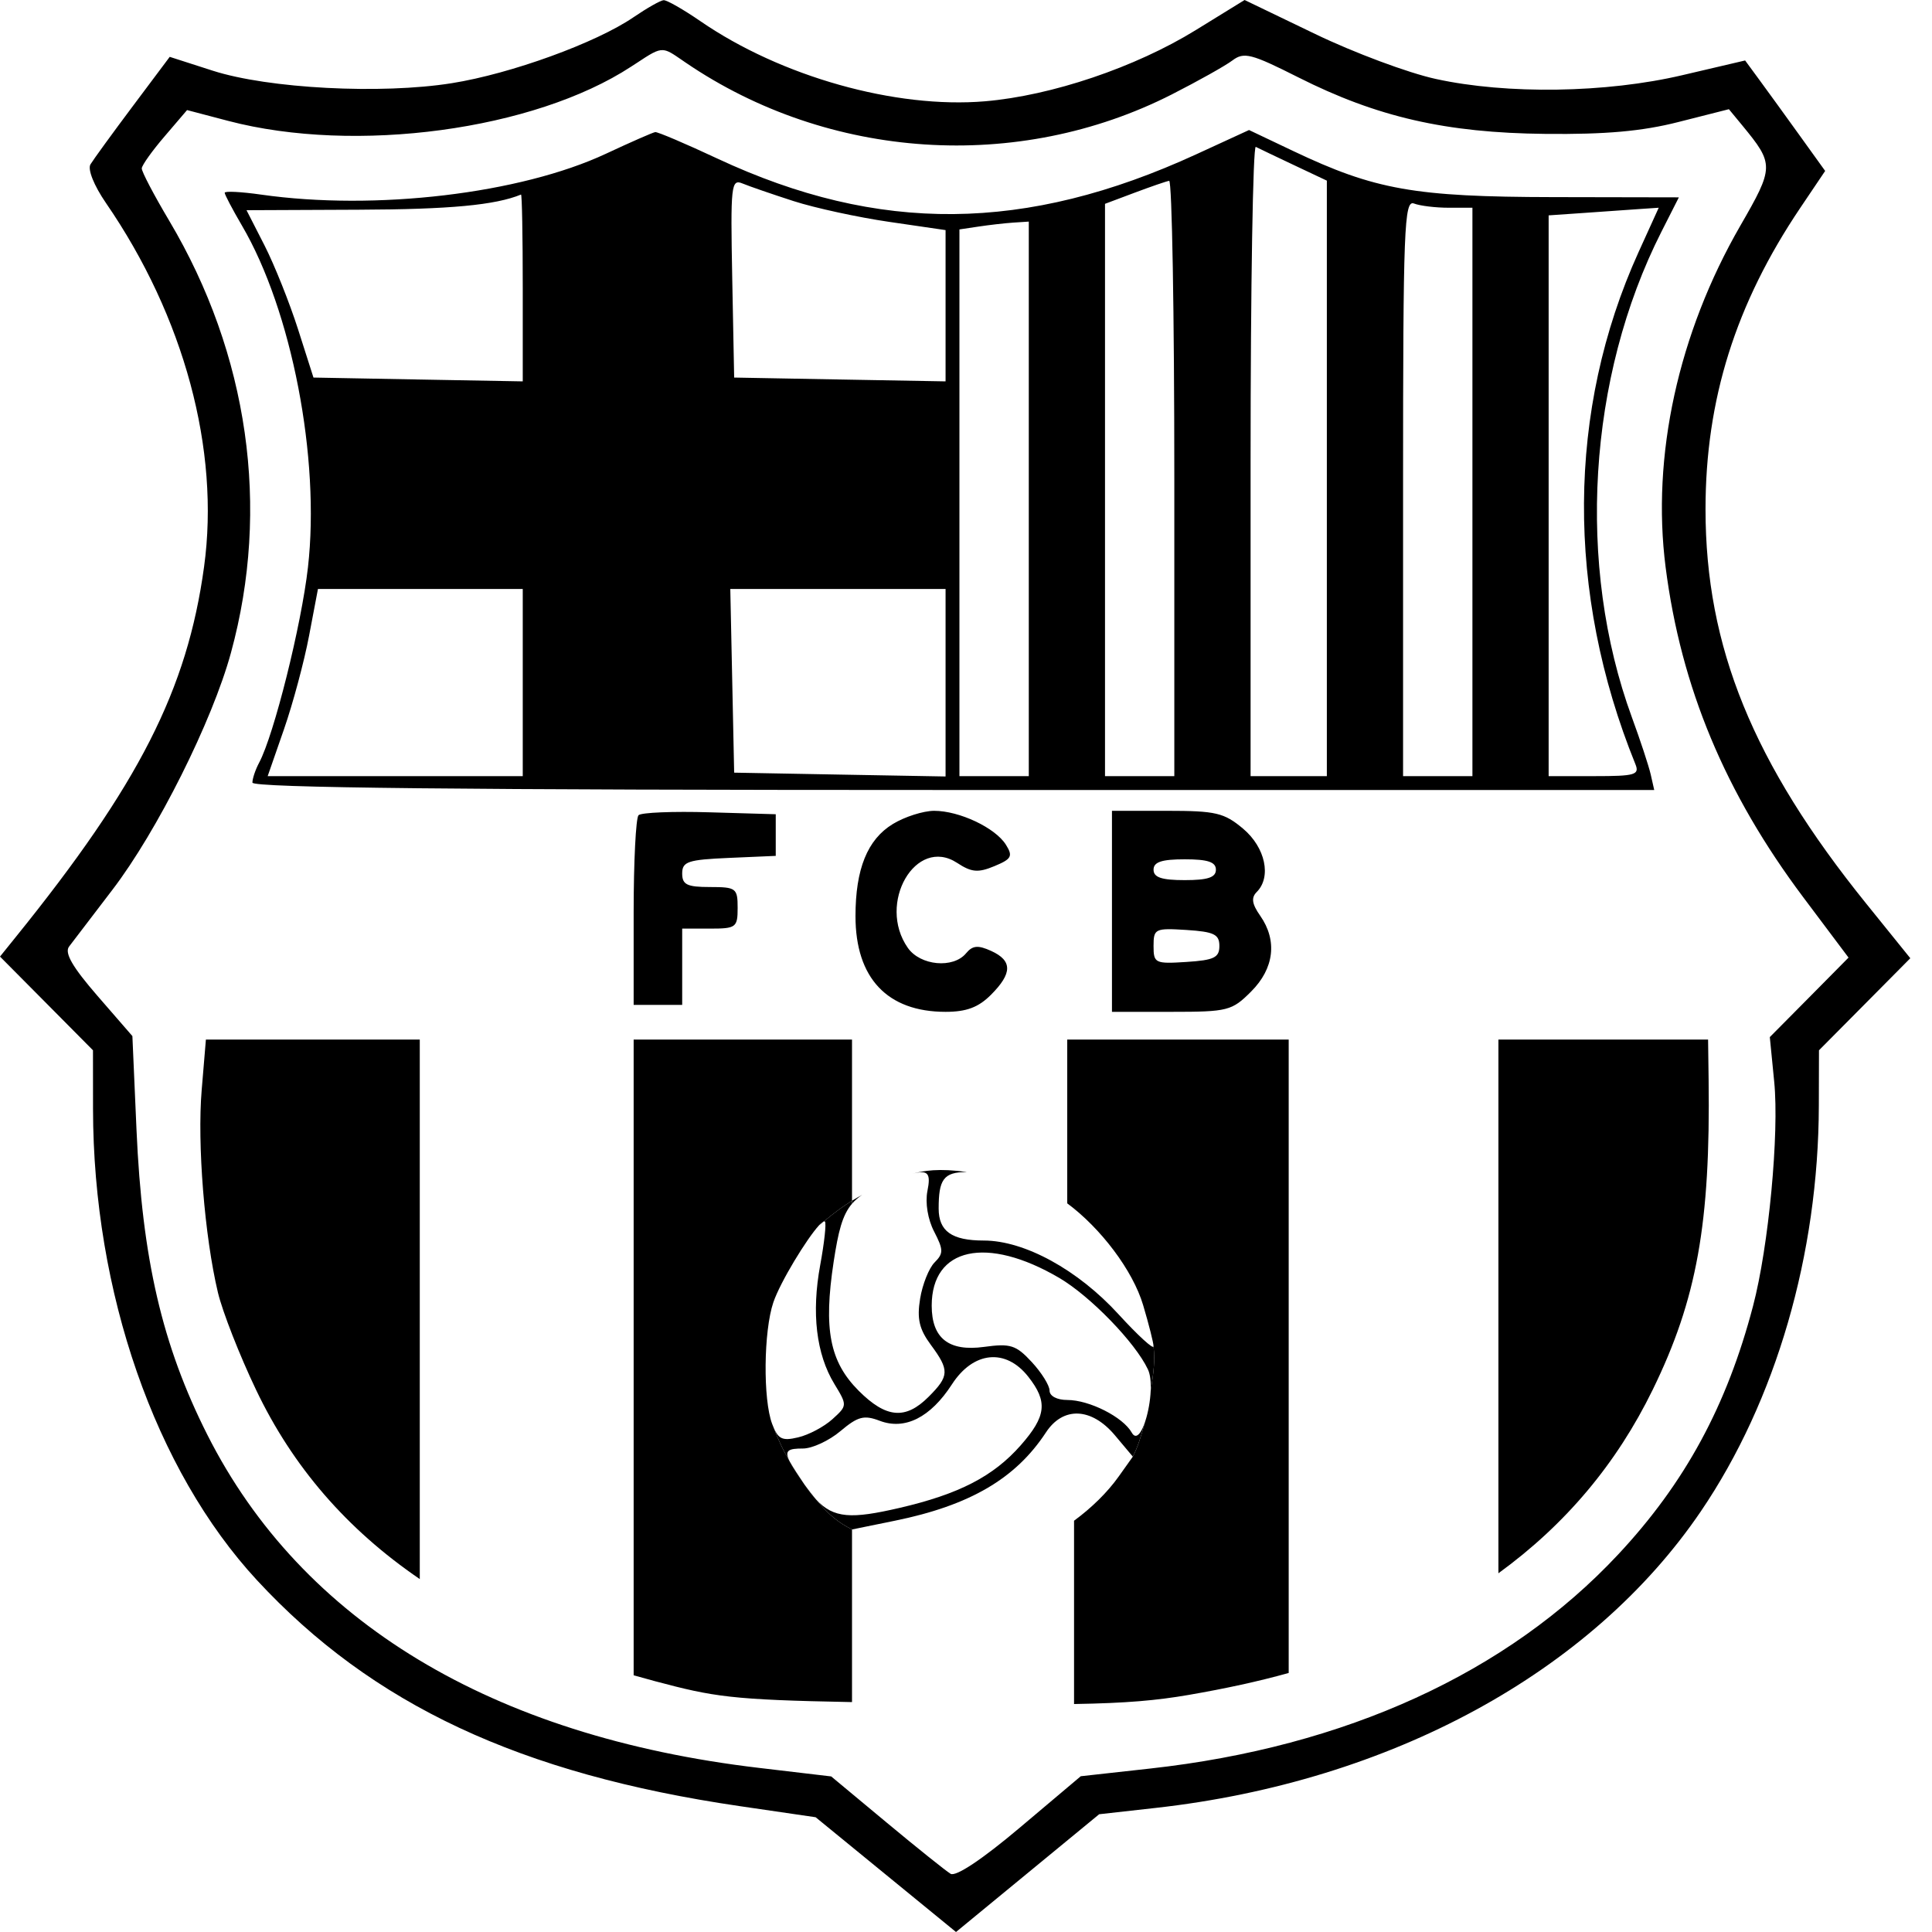 <svg width="40" height="40" viewBox="0 0 40 40" fill="none" xmlns="http://www.w3.org/2000/svg">
<path fill-rule="evenodd" clip-rule="evenodd" d="M13.119 0.355C12.342 0.887 10.579 1.527 9.356 1.722C7.89 1.956 5.558 1.834 4.406 1.464L3.514 1.177L2.747 2.201C2.325 2.764 1.932 3.305 1.873 3.403C1.811 3.506 1.945 3.841 2.193 4.202C3.812 6.555 4.557 9.315 4.225 11.735C3.877 14.278 2.879 16.241 0.32 19.408L0 19.805L0.963 20.775L1.925 21.745L1.926 22.961C1.929 26.75 3.213 30.44 5.321 32.717C7.706 35.293 10.768 36.727 15.308 37.393L16.887 37.624L18.34 38.812L19.793 40L21.275 38.781L22.757 37.562L23.927 37.431C28.792 36.887 32.951 34.624 35.216 31.288C36.768 29.003 37.65 25.97 37.657 22.89L37.66 21.745L38.606 20.792L39.551 19.839L38.638 18.708C36.293 15.803 35.311 13.393 35.311 10.544C35.311 8.272 35.934 6.293 37.272 4.305L37.788 3.539L37.258 2.802C36.966 2.396 36.593 1.881 36.429 1.658L36.131 1.252L34.833 1.556C33.255 1.927 31.198 1.958 29.724 1.634C29.155 1.51 28.033 1.091 27.23 0.704L25.768 0L24.757 0.623C23.505 1.395 21.773 1.98 20.394 2.097C18.541 2.254 16.169 1.586 14.502 0.439C14.147 0.195 13.804 -0.001 13.739 0.004C13.675 0.008 13.396 0.166 13.119 0.355ZM14.196 1.296C17.161 3.317 21.076 3.574 24.261 1.955C24.803 1.679 25.367 1.363 25.515 1.252C25.755 1.071 25.905 1.11 26.879 1.601C28.51 2.424 29.938 2.751 31.991 2.772C33.242 2.785 33.999 2.718 34.754 2.525L35.795 2.261L36.074 2.599C36.734 3.402 36.733 3.457 36.03 4.676C34.745 6.905 34.19 9.445 34.485 11.745C34.804 14.233 35.718 16.422 37.337 18.58L38.272 19.826L37.458 20.649L36.642 21.472L36.733 22.395C36.839 23.466 36.618 25.811 36.295 27.039C35.752 29.108 34.885 30.704 33.502 32.184C31.212 34.635 27.859 36.169 23.811 36.616L22.376 36.775L21.117 37.837C20.34 38.493 19.79 38.86 19.681 38.795C19.585 38.737 18.989 38.26 18.358 37.735L17.209 36.779L15.712 36.602C10.178 35.948 6.247 33.574 4.293 29.706C3.358 27.854 2.943 26.067 2.826 23.388L2.741 21.451L2.017 20.617C1.501 20.022 1.332 19.73 1.429 19.599C1.505 19.498 1.908 18.969 2.326 18.424C3.252 17.214 4.396 14.929 4.782 13.513C5.601 10.518 5.146 7.335 3.504 4.571C3.188 4.04 2.932 3.552 2.935 3.486C2.938 3.421 3.15 3.123 3.407 2.824L3.873 2.279L4.729 2.504C7.359 3.193 11.057 2.694 13.066 1.38C13.104 1.355 13.14 1.332 13.174 1.31C13.466 1.117 13.598 1.031 13.725 1.038C13.829 1.043 13.93 1.113 14.113 1.239C14.139 1.257 14.166 1.276 14.196 1.296ZM12.545 3.183C10.772 4.011 7.775 4.367 5.405 4.029C4.991 3.97 4.652 3.953 4.652 3.991C4.652 4.029 4.813 4.335 5.009 4.67C6.041 6.43 6.632 9.489 6.376 11.745C6.24 12.944 5.672 15.216 5.365 15.791C5.289 15.933 5.226 16.119 5.226 16.203C5.226 16.311 9.562 16.356 19.738 16.356H34.249L34.176 16.033C34.135 15.856 33.96 15.323 33.786 14.85C32.635 11.708 32.871 7.81 34.397 4.8L34.759 4.086L32.155 4.081C29.284 4.076 28.465 3.93 26.773 3.126L25.86 2.692L24.764 3.196C21.237 4.816 18.194 4.843 14.857 3.285C14.195 2.975 13.614 2.728 13.566 2.735C13.518 2.741 13.058 2.943 12.545 3.183ZM26.789 3.418L27.471 3.74V9.905V16.069H26.681H25.892V9.527C25.892 5.929 25.941 3.01 26 3.041C26.059 3.071 26.414 3.241 26.789 3.418ZM16.432 4.164C16.873 4.306 17.762 4.499 18.406 4.593L19.577 4.764V6.33V7.896L17.389 7.857L15.2 7.817L15.16 5.755C15.123 3.826 15.137 3.7 15.376 3.8C15.516 3.858 15.992 4.022 16.432 4.164ZM24.313 9.898V16.069H23.596H22.878V10.145V4.22L23.488 3.991C23.824 3.865 24.147 3.753 24.206 3.744C24.265 3.735 24.313 6.504 24.313 9.898ZM10.823 5.955V7.896L8.657 7.857L6.49 7.817L6.169 6.812C5.992 6.26 5.68 5.48 5.476 5.08L5.104 4.352L7.425 4.342C9.313 4.335 10.254 4.247 10.787 4.028C10.807 4.02 10.823 4.887 10.823 5.955ZM29.994 4.301H30.485V10.185V16.069H29.767H29.049V10.098C29.049 4.712 29.072 4.135 29.276 4.214C29.401 4.262 29.724 4.301 29.994 4.301ZM33.923 5.223C32.441 8.491 32.418 12.268 33.858 15.818C33.949 16.042 33.858 16.069 33.011 16.069H32.063V10.264V4.459L32.817 4.407C33.231 4.378 33.744 4.342 33.956 4.327L34.342 4.301L33.923 5.223ZM21.3 10.329V16.069H20.582H19.864V10.41V4.75L20.259 4.691C20.476 4.658 20.799 4.621 20.977 4.609L21.3 4.588V10.329ZM10.823 14.132V16.069H8.182H5.542L5.879 15.1C6.064 14.568 6.298 13.696 6.399 13.163L6.583 12.194H8.703H10.823V14.132ZM19.577 14.135V16.076L17.389 16.037L15.2 15.997L15.16 14.096L15.12 12.194H17.349H19.577V14.135ZM13.22 16.878C13.165 16.933 13.119 17.839 13.119 18.892V20.805H13.622H14.124V20.016V19.226H14.698C15.24 19.226 15.272 19.202 15.272 18.796C15.272 18.389 15.24 18.365 14.698 18.365C14.224 18.365 14.124 18.316 14.124 18.085C14.124 17.838 14.242 17.799 15.093 17.762L16.061 17.72V17.289V16.858L14.691 16.818C13.937 16.795 13.275 16.822 13.22 16.878ZM18.484 17.061C17.959 17.381 17.712 17.991 17.712 18.968C17.712 20.25 18.37 20.949 19.577 20.949C20.009 20.949 20.258 20.856 20.517 20.596C20.962 20.151 20.963 19.889 20.521 19.688C20.248 19.564 20.136 19.574 20.001 19.737C19.736 20.057 19.055 19.994 18.796 19.625C18.151 18.704 18.961 17.305 19.816 17.865C20.115 18.061 20.249 18.073 20.587 17.933C20.944 17.785 20.975 17.727 20.827 17.49C20.607 17.138 19.863 16.787 19.34 16.787C19.116 16.788 18.73 16.91 18.484 17.061ZM23.022 18.868V20.949H24.253C25.422 20.949 25.505 20.927 25.903 20.529C26.381 20.051 26.45 19.473 26.091 18.959C25.92 18.716 25.901 18.586 26.019 18.468C26.329 18.157 26.198 17.546 25.738 17.158C25.344 16.827 25.173 16.787 24.159 16.787H23.022V18.868ZM25.174 18.006C25.174 18.166 25.007 18.222 24.529 18.222C24.05 18.222 23.883 18.166 23.883 18.006C23.883 17.847 24.05 17.791 24.529 17.791C25.007 17.791 25.174 17.847 25.174 18.006ZM25.246 19.585C25.246 19.826 25.136 19.879 24.565 19.916C23.914 19.958 23.883 19.942 23.883 19.585C23.883 19.228 23.914 19.213 24.565 19.254C25.136 19.291 25.246 19.345 25.246 19.585Z" fill="black"/>
<path d="M34.219 28.77C35.132 26.9 35.414 25.329 35.375 22.348L35.364 21.523H31.023V32.573C32.417 31.559 33.471 30.302 34.219 28.77Z" fill="black"/>
<path d="M4.176 22.563C4.081 23.68 4.235 25.597 4.512 26.761C4.606 27.156 4.961 28.063 5.302 28.776C6.058 30.362 7.177 31.66 8.691 32.693V21.523H4.263L4.176 22.563Z" fill="black"/>
<path fill-rule="evenodd" clip-rule="evenodd" d="M17.851 24.738C17.775 24.779 17.706 24.819 17.64 24.86V21.523H13.119V34.685C13.266 34.727 13.414 34.768 13.564 34.808C14.78 35.131 15.138 35.193 17.64 35.24V31.666C17.367 31.525 17.181 31.391 16.892 31.041C16.816 30.957 16.739 30.857 16.657 30.738C16.506 30.52 16.403 30.365 16.348 30.255C16.208 30.015 16.103 29.792 15.987 29.482C15.795 28.976 15.809 27.558 16.012 26.962C16.157 26.538 16.703 25.645 16.957 25.369C16.999 25.324 17.033 25.295 17.056 25.288C17.29 25.096 17.455 24.974 17.64 24.86V24.922C17.699 24.853 17.768 24.793 17.851 24.738ZM23.668 27.023C23.453 26.299 22.785 25.424 22.096 24.914V21.523H26.681V34.637C26.054 34.812 25.377 34.959 24.607 35.092C23.951 35.205 23.33 35.262 22.237 35.28V31.485C22.6 31.218 22.926 30.9 23.161 30.57L23.454 30.158C23.559 29.951 23.615 29.767 23.713 29.421C23.772 29.239 23.815 29.005 23.824 28.791C23.885 28.407 23.914 28.195 23.883 27.875C23.883 27.804 23.786 27.421 23.668 27.023Z" fill="black"/>
<path fill-rule="evenodd" clip-rule="evenodd" d="M16.957 25.369C16.999 25.324 17.033 25.295 17.056 25.288C17.024 25.314 16.991 25.341 16.957 25.369Z" fill="black"/>
<path fill-rule="evenodd" clip-rule="evenodd" d="M16.892 31.041C16.816 30.957 16.739 30.857 16.657 30.738C16.743 30.855 16.821 30.954 16.892 31.041ZM16.657 30.738C16.506 30.52 16.403 30.365 16.348 30.255C16.434 30.402 16.533 30.555 16.657 30.738Z" fill="black"/>
<path d="M19.201 24.66C19.153 24.903 19.209 25.246 19.34 25.498C19.535 25.876 19.536 25.951 19.349 26.138C19.233 26.255 19.098 26.592 19.05 26.888C18.982 27.305 19.032 27.518 19.27 27.841C19.661 28.369 19.656 28.489 19.225 28.92C18.748 29.397 18.348 29.363 17.78 28.796C17.177 28.192 17.047 27.524 17.26 26.123C17.356 25.497 17.438 25.158 17.64 24.922V24.86C17.455 24.974 17.29 25.096 17.056 25.288C17.066 25.285 17.074 25.286 17.079 25.291C17.111 25.323 17.067 25.727 16.982 26.189C16.798 27.184 16.899 28.035 17.274 28.652C17.544 29.096 17.544 29.102 17.234 29.383C17.063 29.538 16.744 29.708 16.525 29.759C16.189 29.839 16.107 29.797 15.987 29.482C16.103 29.792 16.208 30.015 16.348 30.255C16.233 30.024 16.328 29.99 16.624 29.99C16.816 29.99 17.165 29.828 17.4 29.63C17.762 29.325 17.888 29.292 18.214 29.416C18.736 29.614 19.265 29.347 19.709 28.661C20.152 27.976 20.822 27.909 21.289 28.503C21.696 29.02 21.664 29.318 21.134 29.922C20.568 30.566 19.856 30.934 18.622 31.22C17.63 31.45 17.261 31.441 16.892 31.041C17.181 31.391 17.367 31.525 17.64 31.666L18.527 31.485C20.08 31.168 21.028 30.613 21.655 29.657C22.01 29.115 22.597 29.139 23.082 29.715L23.454 30.158C23.559 29.951 23.615 29.767 23.713 29.421C23.632 29.672 23.521 29.82 23.432 29.661C23.251 29.338 22.554 28.985 22.096 28.985C21.884 28.985 21.73 28.904 21.73 28.791C21.73 28.684 21.564 28.418 21.361 28.199C21.035 27.847 20.921 27.811 20.374 27.886C19.643 27.986 19.29 27.708 19.29 27.033C19.29 25.826 20.43 25.578 21.929 26.457C22.571 26.833 23.505 27.796 23.766 28.351C23.816 28.456 23.831 28.616 23.824 28.791C23.885 28.407 23.914 28.195 23.883 27.875C23.883 27.946 23.558 27.648 23.16 27.213C22.316 26.289 21.211 25.684 20.367 25.684C19.706 25.684 19.434 25.491 19.434 25.022C19.434 24.433 19.527 24.261 20.02 24.267C19.446 24.182 19.11 24.237 18.872 24.307C19.228 24.206 19.272 24.304 19.201 24.66Z" fill="black"/>
</svg>
